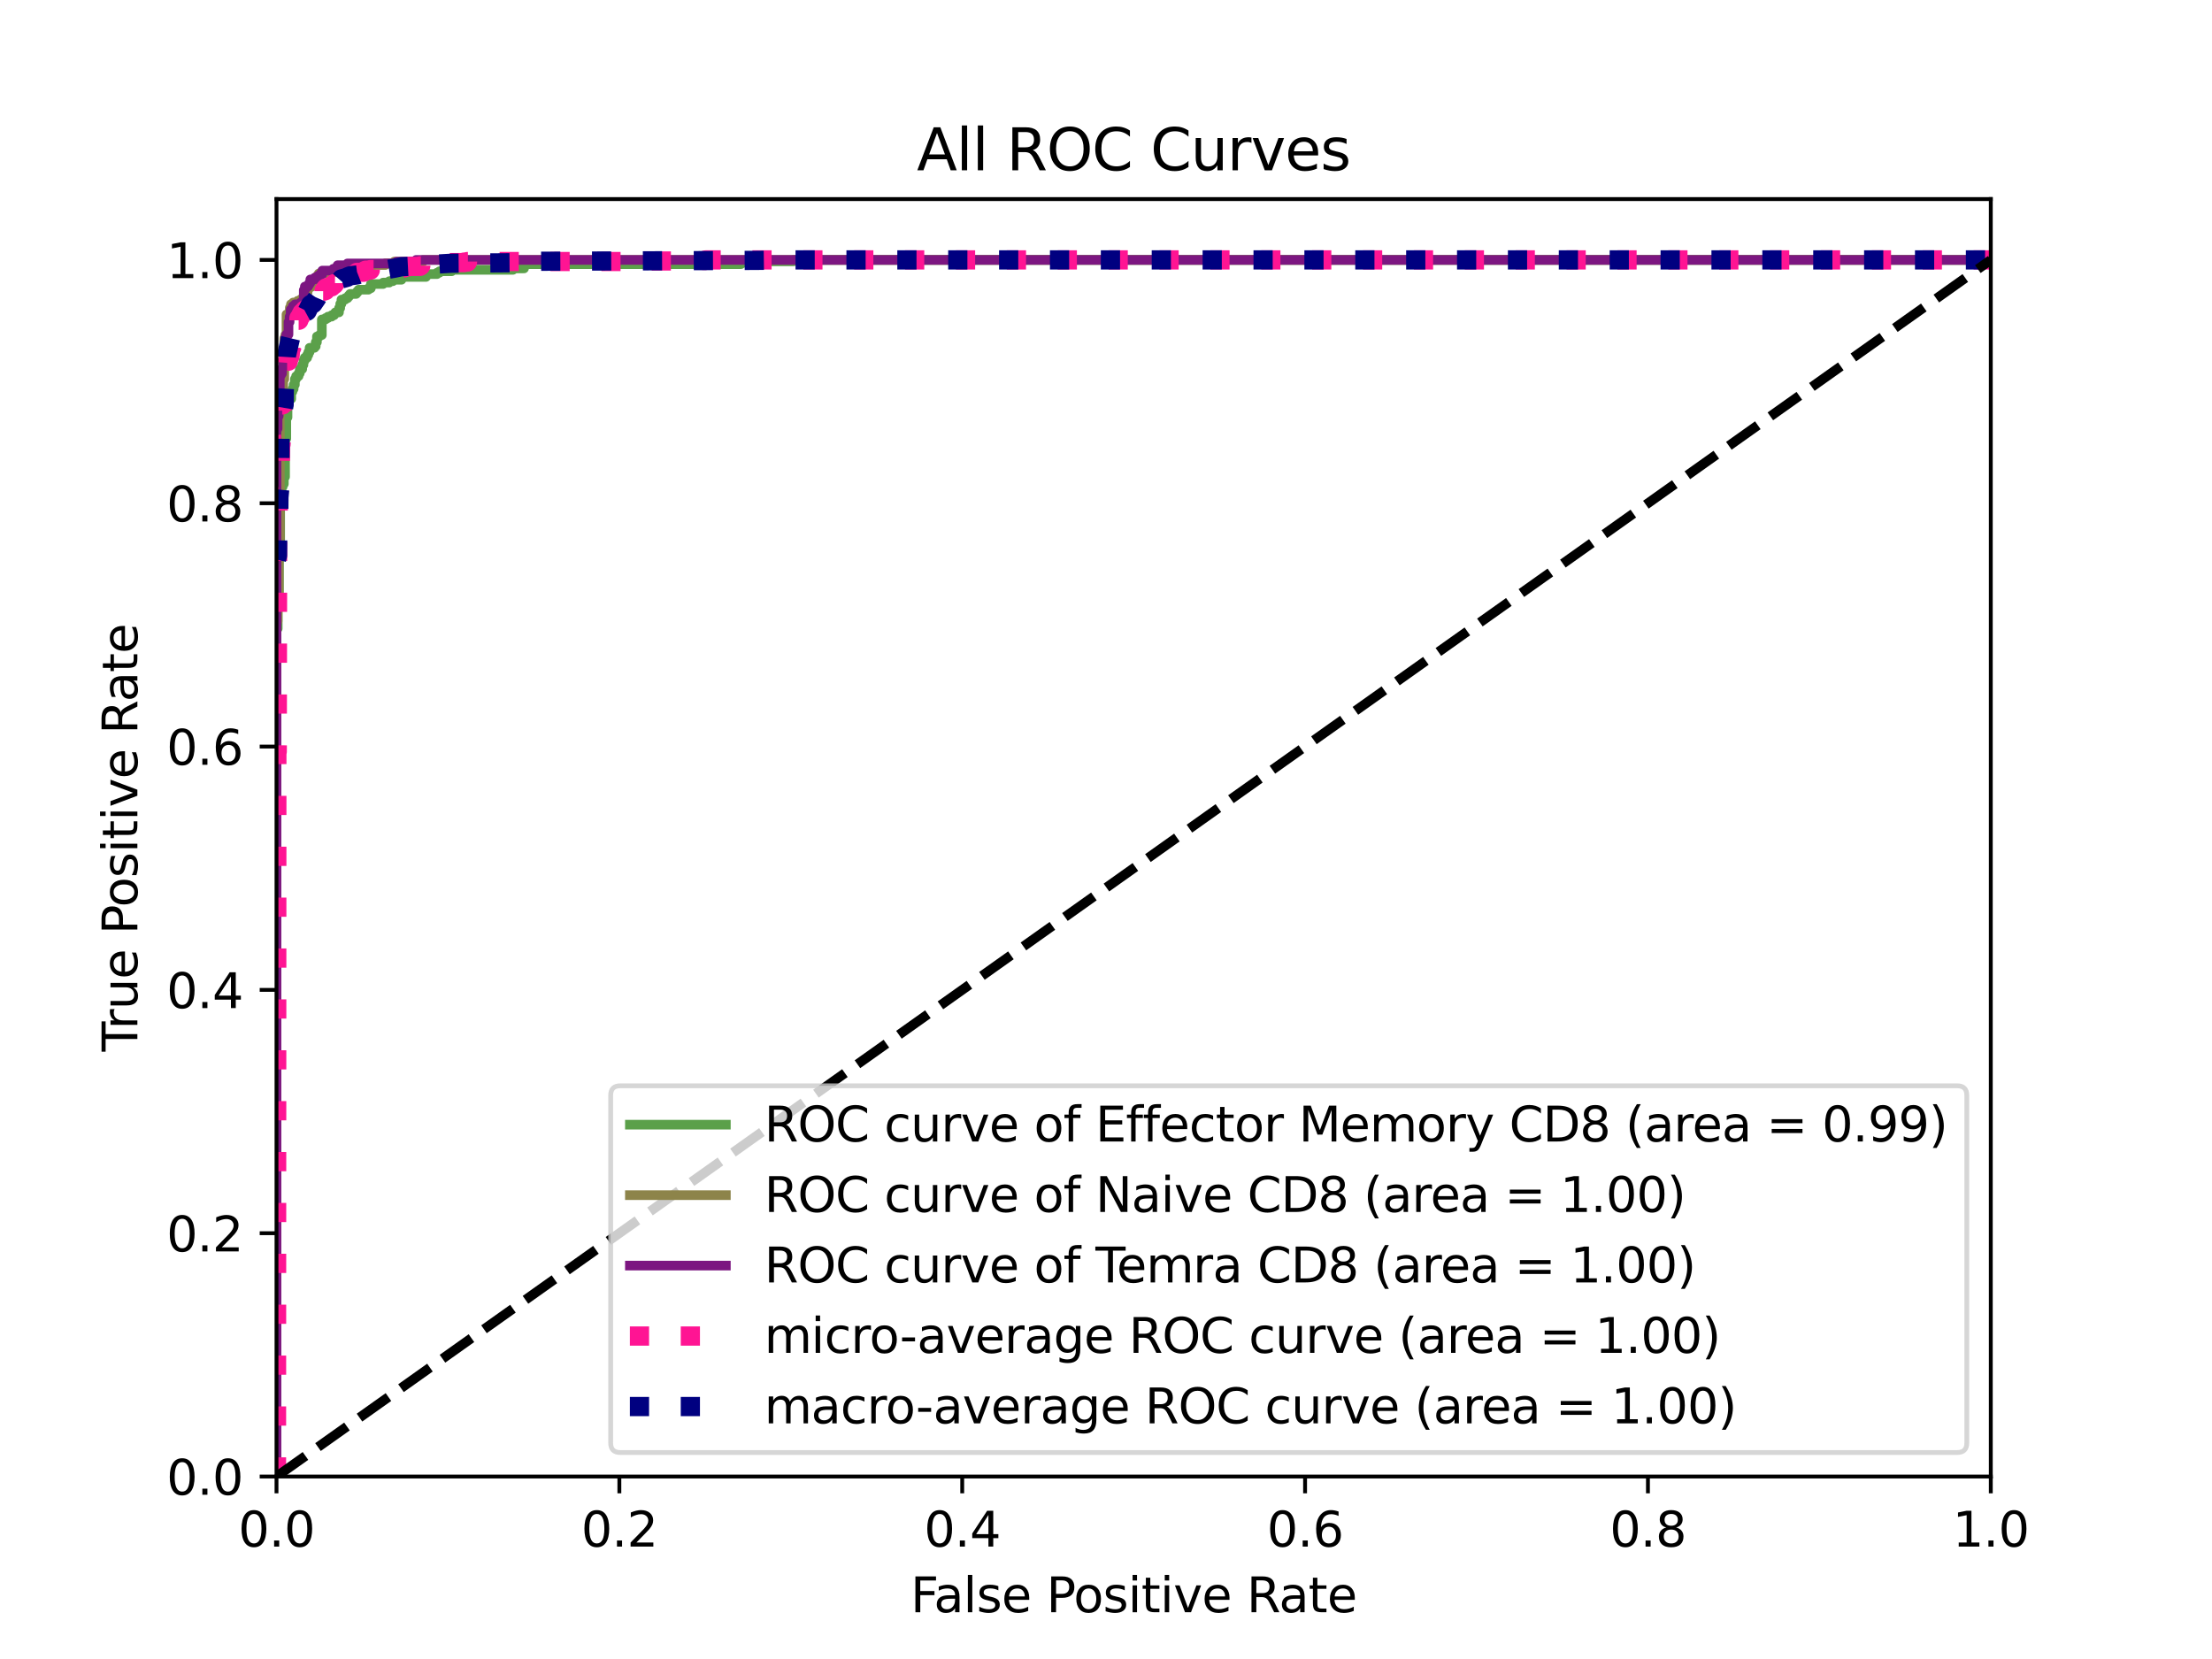 <?xml version="1.0" encoding="utf-8" standalone="no"?>
<!DOCTYPE svg PUBLIC "-//W3C//DTD SVG 1.1//EN"
  "http://www.w3.org/Graphics/SVG/1.1/DTD/svg11.dtd">
<svg height="345.6pt" version="1.1" viewBox="0 0 460.8 345.6" width="460.8pt" xmlns="http://www.w3.org/2000/svg" xmlns:xlink="http://www.w3.org/1999/xlink">
 <defs>
  <style type="text/css">*{stroke-linecap:butt;stroke-linejoin:round;}</style>
 </defs>
 <g id="figure_1">
  <g id="patch_1">
   <path d="M 0 345.6 
L 460.8 345.6 
L 460.8 0 
L 0 0 
z
" style="fill:#ffffff;"/>
  </g>
  <g id="axes_1">
   <g id="patch_2">
    <path d="M 57.6 307.584 
L 414.72 307.584 
L 414.72 41.472 
L 57.6 41.472 
z
" style="fill:#ffffff;"/>
   </g>
   <g id="matplotlib.axis_1">
    <g id="xtick_1">
     <g id="line2d_1">
      <defs>
       <path d="M 0 0 
L 0 3.5 
" id="ma67e5b4978" style="stroke:#000000;stroke-width:0.8;"/>
      </defs>
      <g>
       <use style="stroke:#000000;stroke-width:0.8;" x="57.6" xlink:href="#ma67e5b4978" y="307.584"/>
      </g>
     </g>
     <g id="text_1">
      <!-- 0.0 -->
      <g transform="translate(49.648 322.182)scale(0.1 -0.1)">
       <defs>
        <path d="M 2034 4250 
Q 1547 4250 1301 3770 
Q 1056 3291 1056 2328 
Q 1056 1369 1301 889 
Q 1547 409 2034 409 
Q 2525 409 2770 889 
Q 3016 1369 3016 2328 
Q 3016 3291 2770 3770 
Q 2525 4250 2034 4250 
z
M 2034 4750 
Q 2819 4750 3233 4129 
Q 3647 3509 3647 2328 
Q 3647 1150 3233 529 
Q 2819 -91 2034 -91 
Q 1250 -91 836 529 
Q 422 1150 422 2328 
Q 422 3509 836 4129 
Q 1250 4750 2034 4750 
z
" id="DejaVuSans-30" transform="scale(0.016)"/>
        <path d="M 684 794 
L 1344 794 
L 1344 0 
L 684 0 
L 684 794 
z
" id="DejaVuSans-2e" transform="scale(0.016)"/>
       </defs>
       <use xlink:href="#DejaVuSans-30"/>
       <use x="63.623" xlink:href="#DejaVuSans-2e"/>
       <use x="95.41" xlink:href="#DejaVuSans-30"/>
      </g>
     </g>
    </g>
    <g id="xtick_2">
     <g id="line2d_2">
      <g>
       <use style="stroke:#000000;stroke-width:0.8;" x="129.024" xlink:href="#ma67e5b4978" y="307.584"/>
      </g>
     </g>
     <g id="text_2">
      <!-- 0.2 -->
      <g transform="translate(121.072 322.182)scale(0.1 -0.1)">
       <defs>
        <path d="M 1228 531 
L 3431 531 
L 3431 0 
L 469 0 
L 469 531 
Q 828 903 1448 1529 
Q 2069 2156 2228 2338 
Q 2531 2678 2651 2914 
Q 2772 3150 2772 3378 
Q 2772 3750 2511 3984 
Q 2250 4219 1831 4219 
Q 1534 4219 1204 4116 
Q 875 4013 500 3803 
L 500 4441 
Q 881 4594 1212 4672 
Q 1544 4750 1819 4750 
Q 2544 4750 2975 4387 
Q 3406 4025 3406 3419 
Q 3406 3131 3298 2873 
Q 3191 2616 2906 2266 
Q 2828 2175 2409 1742 
Q 1991 1309 1228 531 
z
" id="DejaVuSans-32" transform="scale(0.016)"/>
       </defs>
       <use xlink:href="#DejaVuSans-30"/>
       <use x="63.623" xlink:href="#DejaVuSans-2e"/>
       <use x="95.41" xlink:href="#DejaVuSans-32"/>
      </g>
     </g>
    </g>
    <g id="xtick_3">
     <g id="line2d_3">
      <g>
       <use style="stroke:#000000;stroke-width:0.8;" x="200.448" xlink:href="#ma67e5b4978" y="307.584"/>
      </g>
     </g>
     <g id="text_3">
      <!-- 0.4 -->
      <g transform="translate(192.496 322.182)scale(0.1 -0.1)">
       <defs>
        <path d="M 2419 4116 
L 825 1625 
L 2419 1625 
L 2419 4116 
z
M 2253 4666 
L 3047 4666 
L 3047 1625 
L 3713 1625 
L 3713 1100 
L 3047 1100 
L 3047 0 
L 2419 0 
L 2419 1100 
L 313 1100 
L 313 1709 
L 2253 4666 
z
" id="DejaVuSans-34" transform="scale(0.016)"/>
       </defs>
       <use xlink:href="#DejaVuSans-30"/>
       <use x="63.623" xlink:href="#DejaVuSans-2e"/>
       <use x="95.41" xlink:href="#DejaVuSans-34"/>
      </g>
     </g>
    </g>
    <g id="xtick_4">
     <g id="line2d_4">
      <g>
       <use style="stroke:#000000;stroke-width:0.8;" x="271.872" xlink:href="#ma67e5b4978" y="307.584"/>
      </g>
     </g>
     <g id="text_4">
      <!-- 0.6 -->
      <g transform="translate(263.92 322.182)scale(0.1 -0.1)">
       <defs>
        <path d="M 2113 2584 
Q 1688 2584 1439 2293 
Q 1191 2003 1191 1497 
Q 1191 994 1439 701 
Q 1688 409 2113 409 
Q 2538 409 2786 701 
Q 3034 994 3034 1497 
Q 3034 2003 2786 2293 
Q 2538 2584 2113 2584 
z
M 3366 4563 
L 3366 3988 
Q 3128 4100 2886 4159 
Q 2644 4219 2406 4219 
Q 1781 4219 1451 3797 
Q 1122 3375 1075 2522 
Q 1259 2794 1537 2939 
Q 1816 3084 2150 3084 
Q 2853 3084 3261 2657 
Q 3669 2231 3669 1497 
Q 3669 778 3244 343 
Q 2819 -91 2113 -91 
Q 1303 -91 875 529 
Q 447 1150 447 2328 
Q 447 3434 972 4092 
Q 1497 4750 2381 4750 
Q 2619 4750 2861 4703 
Q 3103 4656 3366 4563 
z
" id="DejaVuSans-36" transform="scale(0.016)"/>
       </defs>
       <use xlink:href="#DejaVuSans-30"/>
       <use x="63.623" xlink:href="#DejaVuSans-2e"/>
       <use x="95.41" xlink:href="#DejaVuSans-36"/>
      </g>
     </g>
    </g>
    <g id="xtick_5">
     <g id="line2d_5">
      <g>
       <use style="stroke:#000000;stroke-width:0.8;" x="343.296" xlink:href="#ma67e5b4978" y="307.584"/>
      </g>
     </g>
     <g id="text_5">
      <!-- 0.8 -->
      <g transform="translate(335.344 322.182)scale(0.1 -0.1)">
       <defs>
        <path d="M 2034 2216 
Q 1584 2216 1326 1975 
Q 1069 1734 1069 1313 
Q 1069 891 1326 650 
Q 1584 409 2034 409 
Q 2484 409 2743 651 
Q 3003 894 3003 1313 
Q 3003 1734 2745 1975 
Q 2488 2216 2034 2216 
z
M 1403 2484 
Q 997 2584 770 2862 
Q 544 3141 544 3541 
Q 544 4100 942 4425 
Q 1341 4750 2034 4750 
Q 2731 4750 3128 4425 
Q 3525 4100 3525 3541 
Q 3525 3141 3298 2862 
Q 3072 2584 2669 2484 
Q 3125 2378 3379 2068 
Q 3634 1759 3634 1313 
Q 3634 634 3220 271 
Q 2806 -91 2034 -91 
Q 1263 -91 848 271 
Q 434 634 434 1313 
Q 434 1759 690 2068 
Q 947 2378 1403 2484 
z
M 1172 3481 
Q 1172 3119 1398 2916 
Q 1625 2713 2034 2713 
Q 2441 2713 2670 2916 
Q 2900 3119 2900 3481 
Q 2900 3844 2670 4047 
Q 2441 4250 2034 4250 
Q 1625 4250 1398 4047 
Q 1172 3844 1172 3481 
z
" id="DejaVuSans-38" transform="scale(0.016)"/>
       </defs>
       <use xlink:href="#DejaVuSans-30"/>
       <use x="63.623" xlink:href="#DejaVuSans-2e"/>
       <use x="95.41" xlink:href="#DejaVuSans-38"/>
      </g>
     </g>
    </g>
    <g id="xtick_6">
     <g id="line2d_6">
      <g>
       <use style="stroke:#000000;stroke-width:0.8;" x="414.72" xlink:href="#ma67e5b4978" y="307.584"/>
      </g>
     </g>
     <g id="text_6">
      <!-- 1.0 -->
      <g transform="translate(406.768 322.182)scale(0.1 -0.1)">
       <defs>
        <path d="M 794 531 
L 1825 531 
L 1825 4091 
L 703 3866 
L 703 4441 
L 1819 4666 
L 2450 4666 
L 2450 531 
L 3481 531 
L 3481 0 
L 794 0 
L 794 531 
z
" id="DejaVuSans-31" transform="scale(0.016)"/>
       </defs>
       <use xlink:href="#DejaVuSans-31"/>
       <use x="63.623" xlink:href="#DejaVuSans-2e"/>
       <use x="95.41" xlink:href="#DejaVuSans-30"/>
      </g>
     </g>
    </g>
    <g id="text_7">
     <!-- False Positive Rate -->
     <g transform="translate(189.694 335.861)scale(0.1 -0.1)">
      <defs>
       <path d="M 628 4666 
L 3309 4666 
L 3309 4134 
L 1259 4134 
L 1259 2759 
L 3109 2759 
L 3109 2228 
L 1259 2228 
L 1259 0 
L 628 0 
L 628 4666 
z
" id="DejaVuSans-46" transform="scale(0.016)"/>
       <path d="M 2194 1759 
Q 1497 1759 1228 1600 
Q 959 1441 959 1056 
Q 959 750 1161 570 
Q 1363 391 1709 391 
Q 2188 391 2477 730 
Q 2766 1069 2766 1631 
L 2766 1759 
L 2194 1759 
z
M 3341 1997 
L 3341 0 
L 2766 0 
L 2766 531 
Q 2569 213 2275 61 
Q 1981 -91 1556 -91 
Q 1019 -91 701 211 
Q 384 513 384 1019 
Q 384 1609 779 1909 
Q 1175 2209 1959 2209 
L 2766 2209 
L 2766 2266 
Q 2766 2663 2505 2880 
Q 2244 3097 1772 3097 
Q 1472 3097 1187 3025 
Q 903 2953 641 2809 
L 641 3341 
Q 956 3463 1253 3523 
Q 1550 3584 1831 3584 
Q 2591 3584 2966 3190 
Q 3341 2797 3341 1997 
z
" id="DejaVuSans-61" transform="scale(0.016)"/>
       <path d="M 603 4863 
L 1178 4863 
L 1178 0 
L 603 0 
L 603 4863 
z
" id="DejaVuSans-6c" transform="scale(0.016)"/>
       <path d="M 2834 3397 
L 2834 2853 
Q 2591 2978 2328 3040 
Q 2066 3103 1784 3103 
Q 1356 3103 1142 2972 
Q 928 2841 928 2578 
Q 928 2378 1081 2264 
Q 1234 2150 1697 2047 
L 1894 2003 
Q 2506 1872 2764 1633 
Q 3022 1394 3022 966 
Q 3022 478 2636 193 
Q 2250 -91 1575 -91 
Q 1294 -91 989 -36 
Q 684 19 347 128 
L 347 722 
Q 666 556 975 473 
Q 1284 391 1588 391 
Q 1994 391 2212 530 
Q 2431 669 2431 922 
Q 2431 1156 2273 1281 
Q 2116 1406 1581 1522 
L 1381 1569 
Q 847 1681 609 1914 
Q 372 2147 372 2553 
Q 372 3047 722 3315 
Q 1072 3584 1716 3584 
Q 2034 3584 2315 3537 
Q 2597 3491 2834 3397 
z
" id="DejaVuSans-73" transform="scale(0.016)"/>
       <path d="M 3597 1894 
L 3597 1613 
L 953 1613 
Q 991 1019 1311 708 
Q 1631 397 2203 397 
Q 2534 397 2845 478 
Q 3156 559 3463 722 
L 3463 178 
Q 3153 47 2828 -22 
Q 2503 -91 2169 -91 
Q 1331 -91 842 396 
Q 353 884 353 1716 
Q 353 2575 817 3079 
Q 1281 3584 2069 3584 
Q 2775 3584 3186 3129 
Q 3597 2675 3597 1894 
z
M 3022 2063 
Q 3016 2534 2758 2815 
Q 2500 3097 2075 3097 
Q 1594 3097 1305 2825 
Q 1016 2553 972 2059 
L 3022 2063 
z
" id="DejaVuSans-65" transform="scale(0.016)"/>
       <path id="DejaVuSans-20" transform="scale(0.016)"/>
       <path d="M 1259 4147 
L 1259 2394 
L 2053 2394 
Q 2494 2394 2734 2622 
Q 2975 2850 2975 3272 
Q 2975 3691 2734 3919 
Q 2494 4147 2053 4147 
L 1259 4147 
z
M 628 4666 
L 2053 4666 
Q 2838 4666 3239 4311 
Q 3641 3956 3641 3272 
Q 3641 2581 3239 2228 
Q 2838 1875 2053 1875 
L 1259 1875 
L 1259 0 
L 628 0 
L 628 4666 
z
" id="DejaVuSans-50" transform="scale(0.016)"/>
       <path d="M 1959 3097 
Q 1497 3097 1228 2736 
Q 959 2375 959 1747 
Q 959 1119 1226 758 
Q 1494 397 1959 397 
Q 2419 397 2687 759 
Q 2956 1122 2956 1747 
Q 2956 2369 2687 2733 
Q 2419 3097 1959 3097 
z
M 1959 3584 
Q 2709 3584 3137 3096 
Q 3566 2609 3566 1747 
Q 3566 888 3137 398 
Q 2709 -91 1959 -91 
Q 1206 -91 779 398 
Q 353 888 353 1747 
Q 353 2609 779 3096 
Q 1206 3584 1959 3584 
z
" id="DejaVuSans-6f" transform="scale(0.016)"/>
       <path d="M 603 3500 
L 1178 3500 
L 1178 0 
L 603 0 
L 603 3500 
z
M 603 4863 
L 1178 4863 
L 1178 4134 
L 603 4134 
L 603 4863 
z
" id="DejaVuSans-69" transform="scale(0.016)"/>
       <path d="M 1172 4494 
L 1172 3500 
L 2356 3500 
L 2356 3053 
L 1172 3053 
L 1172 1153 
Q 1172 725 1289 603 
Q 1406 481 1766 481 
L 2356 481 
L 2356 0 
L 1766 0 
Q 1100 0 847 248 
Q 594 497 594 1153 
L 594 3053 
L 172 3053 
L 172 3500 
L 594 3500 
L 594 4494 
L 1172 4494 
z
" id="DejaVuSans-74" transform="scale(0.016)"/>
       <path d="M 191 3500 
L 800 3500 
L 1894 563 
L 2988 3500 
L 3597 3500 
L 2284 0 
L 1503 0 
L 191 3500 
z
" id="DejaVuSans-76" transform="scale(0.016)"/>
       <path d="M 2841 2188 
Q 3044 2119 3236 1894 
Q 3428 1669 3622 1275 
L 4263 0 
L 3584 0 
L 2988 1197 
Q 2756 1666 2539 1819 
Q 2322 1972 1947 1972 
L 1259 1972 
L 1259 0 
L 628 0 
L 628 4666 
L 2053 4666 
Q 2853 4666 3247 4331 
Q 3641 3997 3641 3322 
Q 3641 2881 3436 2590 
Q 3231 2300 2841 2188 
z
M 1259 4147 
L 1259 2491 
L 2053 2491 
Q 2509 2491 2742 2702 
Q 2975 2913 2975 3322 
Q 2975 3731 2742 3939 
Q 2509 4147 2053 4147 
L 1259 4147 
z
" id="DejaVuSans-52" transform="scale(0.016)"/>
      </defs>
      <use xlink:href="#DejaVuSans-46"/>
      <use x="48.395" xlink:href="#DejaVuSans-61"/>
      <use x="109.674" xlink:href="#DejaVuSans-6c"/>
      <use x="137.457" xlink:href="#DejaVuSans-73"/>
      <use x="189.557" xlink:href="#DejaVuSans-65"/>
      <use x="251.08" xlink:href="#DejaVuSans-20"/>
      <use x="282.867" xlink:href="#DejaVuSans-50"/>
      <use x="339.545" xlink:href="#DejaVuSans-6f"/>
      <use x="400.727" xlink:href="#DejaVuSans-73"/>
      <use x="452.826" xlink:href="#DejaVuSans-69"/>
      <use x="480.609" xlink:href="#DejaVuSans-74"/>
      <use x="519.818" xlink:href="#DejaVuSans-69"/>
      <use x="547.602" xlink:href="#DejaVuSans-76"/>
      <use x="606.781" xlink:href="#DejaVuSans-65"/>
      <use x="668.305" xlink:href="#DejaVuSans-20"/>
      <use x="700.092" xlink:href="#DejaVuSans-52"/>
      <use x="767.324" xlink:href="#DejaVuSans-61"/>
      <use x="828.604" xlink:href="#DejaVuSans-74"/>
      <use x="867.812" xlink:href="#DejaVuSans-65"/>
     </g>
    </g>
   </g>
   <g id="matplotlib.axis_2">
    <g id="ytick_1">
     <g id="line2d_7">
      <defs>
       <path d="M 0 0 
L -3.5 0 
" id="ma2c191e0ab" style="stroke:#000000;stroke-width:0.8;"/>
      </defs>
      <g>
       <use style="stroke:#000000;stroke-width:0.8;" x="57.6" xlink:href="#ma2c191e0ab" y="307.584"/>
      </g>
     </g>
     <g id="text_8">
      <!-- 0.0 -->
      <g transform="translate(34.697 311.383)scale(0.1 -0.1)">
       <use xlink:href="#DejaVuSans-30"/>
       <use x="63.623" xlink:href="#DejaVuSans-2e"/>
       <use x="95.41" xlink:href="#DejaVuSans-30"/>
      </g>
     </g>
    </g>
    <g id="ytick_2">
     <g id="line2d_8">
      <g>
       <use style="stroke:#000000;stroke-width:0.8;" x="57.6" xlink:href="#ma2c191e0ab" y="256.896"/>
      </g>
     </g>
     <g id="text_9">
      <!-- 0.2 -->
      <g transform="translate(34.697 260.695)scale(0.1 -0.1)">
       <use xlink:href="#DejaVuSans-30"/>
       <use x="63.623" xlink:href="#DejaVuSans-2e"/>
       <use x="95.41" xlink:href="#DejaVuSans-32"/>
      </g>
     </g>
    </g>
    <g id="ytick_3">
     <g id="line2d_9">
      <g>
       <use style="stroke:#000000;stroke-width:0.8;" x="57.6" xlink:href="#ma2c191e0ab" y="206.208"/>
      </g>
     </g>
     <g id="text_10">
      <!-- 0.4 -->
      <g transform="translate(34.697 210.007)scale(0.1 -0.1)">
       <use xlink:href="#DejaVuSans-30"/>
       <use x="63.623" xlink:href="#DejaVuSans-2e"/>
       <use x="95.41" xlink:href="#DejaVuSans-34"/>
      </g>
     </g>
    </g>
    <g id="ytick_4">
     <g id="line2d_10">
      <g>
       <use style="stroke:#000000;stroke-width:0.8;" x="57.6" xlink:href="#ma2c191e0ab" y="155.52"/>
      </g>
     </g>
     <g id="text_11">
      <!-- 0.6 -->
      <g transform="translate(34.697 159.319)scale(0.1 -0.1)">
       <use xlink:href="#DejaVuSans-30"/>
       <use x="63.623" xlink:href="#DejaVuSans-2e"/>
       <use x="95.41" xlink:href="#DejaVuSans-36"/>
      </g>
     </g>
    </g>
    <g id="ytick_5">
     <g id="line2d_11">
      <g>
       <use style="stroke:#000000;stroke-width:0.8;" x="57.6" xlink:href="#ma2c191e0ab" y="104.832"/>
      </g>
     </g>
     <g id="text_12">
      <!-- 0.8 -->
      <g transform="translate(34.697 108.631)scale(0.1 -0.1)">
       <use xlink:href="#DejaVuSans-30"/>
       <use x="63.623" xlink:href="#DejaVuSans-2e"/>
       <use x="95.41" xlink:href="#DejaVuSans-38"/>
      </g>
     </g>
    </g>
    <g id="ytick_6">
     <g id="line2d_12">
      <g>
       <use style="stroke:#000000;stroke-width:0.8;" x="57.6" xlink:href="#ma2c191e0ab" y="54.144"/>
      </g>
     </g>
     <g id="text_13">
      <!-- 1.0 -->
      <g transform="translate(34.697 57.943)scale(0.1 -0.1)">
       <use xlink:href="#DejaVuSans-31"/>
       <use x="63.623" xlink:href="#DejaVuSans-2e"/>
       <use x="95.41" xlink:href="#DejaVuSans-30"/>
      </g>
     </g>
    </g>
    <g id="text_14">
     <!-- True Positive Rate -->
     <g transform="translate(28.617 219.058)rotate(-90)scale(0.1 -0.1)">
      <defs>
       <path d="M -19 4666 
L 3928 4666 
L 3928 4134 
L 2272 4134 
L 2272 0 
L 1638 0 
L 1638 4134 
L -19 4134 
L -19 4666 
z
" id="DejaVuSans-54" transform="scale(0.016)"/>
       <path d="M 2631 2963 
Q 2534 3019 2420 3045 
Q 2306 3072 2169 3072 
Q 1681 3072 1420 2755 
Q 1159 2438 1159 1844 
L 1159 0 
L 581 0 
L 581 3500 
L 1159 3500 
L 1159 2956 
Q 1341 3275 1631 3429 
Q 1922 3584 2338 3584 
Q 2397 3584 2469 3576 
Q 2541 3569 2628 3553 
L 2631 2963 
z
" id="DejaVuSans-72" transform="scale(0.016)"/>
       <path d="M 544 1381 
L 544 3500 
L 1119 3500 
L 1119 1403 
Q 1119 906 1312 657 
Q 1506 409 1894 409 
Q 2359 409 2629 706 
Q 2900 1003 2900 1516 
L 2900 3500 
L 3475 3500 
L 3475 0 
L 2900 0 
L 2900 538 
Q 2691 219 2414 64 
Q 2138 -91 1772 -91 
Q 1169 -91 856 284 
Q 544 659 544 1381 
z
M 1991 3584 
L 1991 3584 
z
" id="DejaVuSans-75" transform="scale(0.016)"/>
      </defs>
      <use xlink:href="#DejaVuSans-54"/>
      <use x="46.334" xlink:href="#DejaVuSans-72"/>
      <use x="87.447" xlink:href="#DejaVuSans-75"/>
      <use x="150.826" xlink:href="#DejaVuSans-65"/>
      <use x="212.35" xlink:href="#DejaVuSans-20"/>
      <use x="244.137" xlink:href="#DejaVuSans-50"/>
      <use x="300.814" xlink:href="#DejaVuSans-6f"/>
      <use x="361.996" xlink:href="#DejaVuSans-73"/>
      <use x="414.096" xlink:href="#DejaVuSans-69"/>
      <use x="441.879" xlink:href="#DejaVuSans-74"/>
      <use x="481.088" xlink:href="#DejaVuSans-69"/>
      <use x="508.871" xlink:href="#DejaVuSans-76"/>
      <use x="568.051" xlink:href="#DejaVuSans-65"/>
      <use x="629.574" xlink:href="#DejaVuSans-20"/>
      <use x="661.361" xlink:href="#DejaVuSans-52"/>
      <use x="728.594" xlink:href="#DejaVuSans-61"/>
      <use x="789.873" xlink:href="#DejaVuSans-74"/>
      <use x="829.082" xlink:href="#DejaVuSans-65"/>
     </g>
    </g>
   </g>
   <g id="line2d_13">
    <path clip-path="url(#p02608eb29c)" d="M 57.6 307.584 
L 57.6 130.944 
L 57.855 130.944 
L 57.855 124.741 
L 58.111 124.741 
L 58.111 114.698 
L 58.366 114.698 
L 58.366 104.655 
L 58.621 104.655 
L 58.621 101.406 
L 58.876 101.406 
L 58.876 100.815 
L 59.132 100.815 
L 59.132 99.338 
L 59.387 99.338 
L 59.387 91.362 
L 59.642 91.362 
L 59.642 86.932 
L 59.897 86.932 
L 59.897 84.273 
L 60.153 84.273 
L 60.153 83.092 
L 60.663 83.092 
L 60.663 81.615 
L 60.918 81.615 
L 60.918 81.024 
L 61.174 81.024 
L 61.174 80.138 
L 61.429 80.138 
L 61.429 78.956 
L 61.684 78.956 
L 61.684 78.366 
L 62.195 78.366 
L 62.195 77.775 
L 62.45 77.775 
L 62.45 76.889 
L 62.961 76.889 
L 62.961 76.002 
L 63.216 76.002 
L 63.216 75.116 
L 63.471 75.116 
L 63.471 74.526 
L 63.982 74.526 
L 63.982 73.935 
L 64.237 73.935 
L 64.237 73.344 
L 64.492 73.344 
L 64.492 72.458 
L 65.513 72.458 
L 65.513 72.162 
L 65.769 72.162 
L 65.769 71.276 
L 66.024 71.276 
L 66.024 70.095 
L 66.534 70.095 
L 66.534 69.799 
L 67.045 69.799 
L 67.045 66.55 
L 67.811 66.55 
L 67.811 66.255 
L 68.321 66.255 
L 68.321 65.959 
L 69.087 65.959 
L 69.087 65.664 
L 69.598 65.664 
L 69.598 65.369 
L 69.853 65.369 
L 69.853 65.073 
L 70.619 65.073 
L 70.619 64.187 
L 70.874 64.187 
L 70.874 63.301 
L 71.129 63.301 
L 71.129 62.415 
L 71.895 62.415 
L 71.895 62.119 
L 72.406 62.119 
L 72.406 61.824 
L 72.661 61.824 
L 72.661 61.529 
L 72.916 61.529 
L 72.916 61.233 
L 74.192 61.233 
L 74.192 60.938 
L 74.448 60.938 
L 74.448 60.642 
L 74.703 60.642 
L 74.703 60.347 
L 76.745 60.347 
L 76.745 60.052 
L 77.256 60.052 
L 77.256 59.166 
L 79.808 59.166 
L 79.808 58.87 
L 81.085 58.87 
L 81.085 58.575 
L 81.85 58.575 
L 81.85 58.279 
L 83.637 58.279 
L 83.637 57.689 
L 88.743 57.689 
L 88.743 57.393 
L 88.998 57.393 
L 88.998 57.098 
L 91.04 57.098 
L 91.04 56.802 
L 91.551 56.802 
L 91.551 56.507 
L 94.103 56.507 
L 94.103 56.212 
L 106.867 56.212 
L 106.867 55.916 
L 109.164 55.916 
L 109.164 55.326 
L 109.419 55.326 
L 109.419 55.03 
L 154.347 55.03 
L 154.347 54.735 
L 157.665 54.735 
L 157.665 54.439 
L 165.323 54.439 
L 165.323 54.144 
L 414.72 54.144 
L 414.72 54.144 
" style="fill:none;stroke:#5ba04a;stroke-linecap:square;stroke-width:2;"/>
   </g>
   <g id="line2d_14">
    <path clip-path="url(#p02608eb29c)" d="M 57.6 307.584 
L 57.6 307.229 
L 57.6 305.809 
L 57.6 301.195 
L 57.6 300.84 
L 57.6 300.13 
L 57.6 299.42 
L 57.6 298.71 
L 57.6 294.451 
L 57.6 292.676 
L 57.6 285.932 
L 57.6 285.222 
L 57.6 276.703 
L 57.6 274.218 
L 57.6 268.184 
L 57.6 266.764 
L 57.6 266.409 
L 57.6 265.699 
L 57.6 253.985 
L 57.6 253.275 
L 57.6 251.856 
L 57.6 250.791 
L 57.6 250.436 
L 57.6 249.726 
L 57.6 236.237 
L 57.6 235.528 
L 57.6 190.093 
L 57.6 189.383 
L 57.6 129.395 
L 57.831 129.395 
L 57.831 123.361 
L 58.063 123.361 
L 58.063 112.357 
L 58.294 112.357 
L 58.294 81.476 
L 58.526 81.476 
L 58.526 80.766 
L 58.989 80.766 
L 58.989 78.991 
L 59.22 78.991 
L 59.22 70.472 
L 59.452 70.472 
L 59.452 69.762 
L 59.683 69.762 
L 59.683 65.503 
L 60.146 65.503 
L 60.146 65.148 
L 60.377 65.148 
L 60.377 64.083 
L 60.609 64.083 
L 60.609 63.373 
L 61.072 63.373 
L 61.072 63.018 
L 61.997 63.018 
L 61.997 62.663 
L 62.692 62.663 
L 62.692 62.308 
L 63.618 62.308 
L 63.618 60.888 
L 64.08 60.888 
L 64.08 60.178 
L 64.312 60.178 
L 64.312 59.823 
L 64.775 59.823 
L 64.775 59.468 
L 65.238 59.468 
L 65.238 59.113 
L 65.469 59.113 
L 65.469 58.403 
L 66.163 58.403 
L 66.163 57.339 
L 66.395 57.339 
L 66.395 56.984 
L 68.478 56.984 
L 68.478 56.629 
L 71.718 56.629 
L 71.718 56.274 
L 76.347 56.274 
L 76.347 55.564 
L 77.504 55.564 
L 77.504 55.209 
L 80.282 55.209 
L 80.282 54.854 
L 82.133 54.854 
L 82.133 54.499 
L 88.151 54.499 
L 88.151 54.144 
L 394.121 54.144 
L 394.584 54.144 
L 395.741 54.144 
L 396.204 54.144 
L 401.528 54.144 
L 401.991 54.144 
L 402.222 54.144 
L 402.685 54.144 
L 404.999 54.144 
L 406.157 54.144 
L 406.851 54.144 
L 408.24 54.144 
L 414.72 54.144 
" style="fill:none;stroke:#8d844a;stroke-linecap:square;stroke-width:2;"/>
   </g>
   <g id="line2d_15">
    <path clip-path="url(#p02608eb29c)" d="M 57.6 307.584 
L 57.6 307.214 
L 57.6 306.844 
L 57.6 304.994 
L 57.6 304.254 
L 57.6 303.514 
L 57.6 303.144 
L 57.6 302.034 
L 57.6 301.664 
L 57.6 300.924 
L 57.6 300.554 
L 57.6 299.814 
L 57.6 298.704 
L 57.6 297.964 
L 57.6 296.484 
L 57.6 295.744 
L 57.6 294.265 
L 57.6 293.525 
L 57.6 278.355 
L 57.6 277.615 
L 57.6 276.505 
L 57.6 275.765 
L 57.6 255.046 
L 57.6 254.306 
L 57.6 240.247 
L 57.6 239.507 
L 57.6 89.293 
L 57.827 89.293 
L 57.827 86.703 
L 58.054 86.703 
L 58.054 83.743 
L 58.282 83.743 
L 58.282 78.193 
L 58.509 78.193 
L 58.509 77.823 
L 58.736 77.823 
L 58.736 76.713 
L 58.963 76.713 
L 58.963 75.233 
L 59.19 75.233 
L 59.19 74.493 
L 59.417 74.493 
L 59.417 70.423 
L 59.645 70.423 
L 59.645 69.683 
L 60.099 69.683 
L 60.099 67.093 
L 60.326 67.093 
L 60.326 65.984 
L 60.553 65.984 
L 60.553 64.504 
L 61.008 64.504 
L 61.008 63.764 
L 61.462 63.764 
L 61.462 63.394 
L 62.598 63.394 
L 62.598 63.024 
L 63.279 63.024 
L 63.279 60.434 
L 63.507 60.434 
L 63.507 59.694 
L 64.188 59.694 
L 64.188 59.324 
L 64.415 59.324 
L 64.415 58.954 
L 64.642 58.954 
L 64.642 58.214 
L 65.551 58.214 
L 65.551 57.844 
L 66.233 57.844 
L 66.233 57.474 
L 66.687 57.474 
L 66.687 57.104 
L 67.141 57.104 
L 67.141 56.364 
L 69.413 56.364 
L 69.413 55.994 
L 70.095 55.994 
L 70.095 55.624 
L 70.322 55.624 
L 70.322 55.254 
L 72.366 55.254 
L 72.366 54.884 
L 82.589 54.884 
L 82.589 54.514 
L 86.678 54.514 
L 86.678 54.144 
L 380.416 54.144 
L 383.37 54.144 
L 383.597 54.144 
L 384.051 54.144 
L 384.506 54.144 
L 384.96 54.144 
L 385.642 54.144 
L 386.777 54.144 
L 389.049 54.144 
L 389.504 54.144 
L 392.911 54.144 
L 394.501 54.144 
L 394.729 54.144 
L 395.183 54.144 
L 397 54.144 
L 397.455 54.144 
L 397.682 54.144 
L 398.136 54.144 
L 399.954 54.144 
L 400.408 54.144 
L 400.635 54.144 
L 401.317 54.144 
L 401.771 54.144 
L 408.359 54.144 
L 408.813 54.144 
L 414.72 54.144 
" style="fill:none;stroke:#7c1681;stroke-linecap:square;stroke-width:2;"/>
   </g>
   <g id="line2d_16">
    <path clip-path="url(#p02608eb29c)" d="M 57.6 307.584 
L 57.679 156.553 
L 57.758 156.553 
L 57.837 111.075 
L 57.916 111.075 
L 57.996 103.44 
L 58.075 103.44 
L 58.154 100.071 
L 58.233 100.071 
L 58.312 96.702 
L 58.391 96.702 
L 58.47 92.547 
L 58.549 92.547 
L 58.628 90.975 
L 58.708 90.975 
L 58.787 84.35 
L 58.866 84.35 
L 58.945 80.757 
L 59.103 80.757 
L 59.182 78.736 
L 59.261 78.736 
L 59.261 78.174 
L 59.42 78.174 
L 59.499 77.164 
L 59.578 77.164 
L 59.657 76.265 
L 59.736 76.265 
L 59.815 75.255 
L 60.053 75.255 
L 60.132 74.693 
L 60.211 74.693 
L 60.29 74.132 
L 60.448 74.132 
L 60.527 72.784 
L 60.606 72.784 
L 60.606 72.447 
L 60.765 72.447 
L 60.844 71.886 
L 60.923 71.886 
L 61.002 71.661 
L 61.081 71.661 
L 61.16 70.988 
L 61.318 70.988 
L 61.397 70.426 
L 61.477 70.426 
L 61.556 69.191 
L 61.635 69.191 
L 61.635 68.854 
L 61.951 68.854 
L 61.951 68.629 
L 62.109 68.629 
L 62.189 66.721 
L 62.268 66.721 
L 62.268 66.271 
L 62.426 66.271 
L 62.505 65.935 
L 62.663 65.935 
L 62.663 65.598 
L 62.822 65.598 
L 62.901 65.148 
L 63.138 65.148 
L 63.138 64.924 
L 63.296 64.924 
L 63.375 64.699 
L 63.454 64.699 
L 63.454 64.587 
L 63.613 64.587 
L 63.613 64.475 
L 63.771 64.475 
L 63.771 64.362 
L 64.008 64.362 
L 64.008 64.138 
L 64.404 64.138 
L 64.483 63.576 
L 64.641 63.576 
L 64.72 63.127 
L 64.799 63.127 
L 64.878 62.454 
L 65.116 62.454 
L 65.116 62.004 
L 65.353 62.004 
L 65.432 61.667 
L 65.511 61.667 
L 65.591 61.331 
L 66.144 61.331 
L 66.144 61.218 
L 66.303 61.218 
L 66.303 61.106 
L 66.619 61.106 
L 66.619 60.881 
L 66.856 60.881 
L 66.856 60.769 
L 67.252 60.769 
L 67.252 60.657 
L 67.489 60.657 
L 67.489 60.545 
L 67.806 60.545 
L 67.885 59.983 
L 68.439 59.983 
L 68.518 59.759 
L 69.072 59.759 
L 69.072 59.534 
L 69.23 59.534 
L 69.23 59.422 
L 69.467 59.422 
L 69.467 59.309 
L 69.625 59.309 
L 69.625 59.085 
L 69.784 59.085 
L 69.784 58.972 
L 70.1 58.972 
L 70.179 58.748 
L 70.416 58.748 
L 70.416 58.636 
L 70.575 58.636 
L 70.575 58.411 
L 70.812 58.411 
L 70.812 58.186 
L 71.128 58.186 
L 71.128 58.074 
L 71.84 58.074 
L 71.84 57.962 
L 72.157 57.962 
L 72.236 57.625 
L 72.473 57.625 
L 72.473 57.513 
L 73.027 57.513 
L 73.027 57.288 
L 73.423 57.288 
L 73.502 57.064 
L 73.977 57.064 
L 73.977 56.951 
L 74.135 56.951 
L 74.135 56.839 
L 74.372 56.839 
L 74.372 56.727 
L 75.717 56.727 
L 75.717 56.614 
L 75.875 56.614 
L 75.954 56.39 
L 76.192 56.39 
L 76.192 56.278 
L 77.141 56.278 
L 77.141 56.165 
L 78.011 56.165 
L 78.011 56.053 
L 78.803 56.053 
L 78.803 55.941 
L 79.91 55.941 
L 79.91 55.828 
L 84.182 55.828 
L 84.261 55.604 
L 85.053 55.604 
L 85.053 55.491 
L 87.505 55.491 
L 87.505 55.379 
L 87.663 55.379 
L 87.663 55.267 
L 89.008 55.267 
L 89.087 55.042 
L 89.72 55.042 
L 89.72 54.93 
L 90.828 54.93 
L 90.828 54.818 
L 92.806 54.818 
L 92.806 54.705 
L 96.682 54.705 
L 96.682 54.593 
L 97.394 54.593 
L 97.394 54.481 
L 135.29 54.481 
L 135.29 54.369 
L 139.878 54.369 
L 139.878 54.256 
L 146.999 54.256 
L 146.999 54.144 
L 414.72 54.144 
L 414.72 54.144 
" style="fill:none;stroke:#ff1493;stroke-dasharray:4,6.6;stroke-dashoffset:0;stroke-width:4;"/>
   </g>
   <g id="line2d_17">
    <path clip-path="url(#p02608eb29c)" d="M 57.6 116.544 
L 57.827 115.681 
L 57.855 111.601 
L 58.054 110.615 
L 58.111 103.599 
L 58.282 101.749 
L 58.366 88.108 
L 58.509 87.985 
L 58.736 86.295 
L 58.876 86.098 
L 59.19 84.274 
L 59.22 81.434 
L 59.683 74.039 
L 60.663 69.83 
L 60.918 69.633 
L 61.174 68.973 
L 61.684 68.259 
L 61.997 68.141 
L 63.216 66.816 
L 63.279 65.953 
L 63.471 65.756 
L 63.618 65.036 
L 63.982 64.839 
L 64.642 63.498 
L 64.775 63.38 
L 65.238 63.262 
L 65.551 62.803 
L 66.024 62.114 
L 66.233 61.636 
L 66.687 61.296 
L 67.141 59.966 
L 68.321 59.769 
L 68.478 59.651 
L 69.413 59.429 
L 70.619 58.69 
L 71.129 58.099 
L 72.366 57.759 
L 72.406 57.661 
L 72.916 57.464 
L 74.448 57.267 
L 74.703 57.168 
L 76.745 56.833 
L 77.504 56.419 
L 80.282 56.203 
L 82.133 55.887 
L 83.637 55.567 
L 88.151 55.326 
L 88.998 55.129 
L 94.103 54.833 
L 106.867 54.735 
L 109.419 54.439 
L 157.665 54.242 
L 165.323 54.144 
L 414.72 54.144 
L 414.72 54.144 
" style="fill:none;stroke:#000080;stroke-dasharray:4,6.6;stroke-dashoffset:0;stroke-width:4;"/>
   </g>
   <g id="line2d_18">
    <path clip-path="url(#p02608eb29c)" d="M 57.6 307.584 
L 414.72 54.144 
" style="fill:none;stroke:#000000;stroke-dasharray:7.4,3.2;stroke-dashoffset:0;stroke-width:2;"/>
   </g>
   <g id="patch_3">
    <path d="M 57.6 307.584 
L 57.6 41.472 
" style="fill:none;stroke:#000000;stroke-linecap:square;stroke-linejoin:miter;stroke-width:0.8;"/>
   </g>
   <g id="patch_4">
    <path d="M 414.72 307.584 
L 414.72 41.472 
" style="fill:none;stroke:#000000;stroke-linecap:square;stroke-linejoin:miter;stroke-width:0.8;"/>
   </g>
   <g id="patch_5">
    <path d="M 57.6 307.584 
L 414.72 307.584 
" style="fill:none;stroke:#000000;stroke-linecap:square;stroke-linejoin:miter;stroke-width:0.8;"/>
   </g>
   <g id="patch_6">
    <path d="M 57.6 41.472 
L 414.72 41.472 
" style="fill:none;stroke:#000000;stroke-linecap:square;stroke-linejoin:miter;stroke-width:0.8;"/>
   </g>
   <g id="text_15">
    <!-- All ROC Curves -->
    <g transform="translate(190.999 35.472)scale(0.12 -0.12)">
     <defs>
      <path d="M 2188 4044 
L 1331 1722 
L 3047 1722 
L 2188 4044 
z
M 1831 4666 
L 2547 4666 
L 4325 0 
L 3669 0 
L 3244 1197 
L 1141 1197 
L 716 0 
L 50 0 
L 1831 4666 
z
" id="DejaVuSans-41" transform="scale(0.016)"/>
      <path d="M 2522 4238 
Q 1834 4238 1429 3725 
Q 1025 3213 1025 2328 
Q 1025 1447 1429 934 
Q 1834 422 2522 422 
Q 3209 422 3611 934 
Q 4013 1447 4013 2328 
Q 4013 3213 3611 3725 
Q 3209 4238 2522 4238 
z
M 2522 4750 
Q 3503 4750 4090 4092 
Q 4678 3434 4678 2328 
Q 4678 1225 4090 567 
Q 3503 -91 2522 -91 
Q 1538 -91 948 565 
Q 359 1222 359 2328 
Q 359 3434 948 4092 
Q 1538 4750 2522 4750 
z
" id="DejaVuSans-4f" transform="scale(0.016)"/>
      <path d="M 4122 4306 
L 4122 3641 
Q 3803 3938 3442 4084 
Q 3081 4231 2675 4231 
Q 1875 4231 1450 3742 
Q 1025 3253 1025 2328 
Q 1025 1406 1450 917 
Q 1875 428 2675 428 
Q 3081 428 3442 575 
Q 3803 722 4122 1019 
L 4122 359 
Q 3791 134 3420 21 
Q 3050 -91 2638 -91 
Q 1578 -91 968 557 
Q 359 1206 359 2328 
Q 359 3453 968 4101 
Q 1578 4750 2638 4750 
Q 3056 4750 3426 4639 
Q 3797 4528 4122 4306 
z
" id="DejaVuSans-43" transform="scale(0.016)"/>
     </defs>
     <use xlink:href="#DejaVuSans-41"/>
     <use x="68.408" xlink:href="#DejaVuSans-6c"/>
     <use x="96.191" xlink:href="#DejaVuSans-6c"/>
     <use x="123.975" xlink:href="#DejaVuSans-20"/>
     <use x="155.762" xlink:href="#DejaVuSans-52"/>
     <use x="225.244" xlink:href="#DejaVuSans-4f"/>
     <use x="303.955" xlink:href="#DejaVuSans-43"/>
     <use x="373.779" xlink:href="#DejaVuSans-20"/>
     <use x="405.566" xlink:href="#DejaVuSans-43"/>
     <use x="475.391" xlink:href="#DejaVuSans-75"/>
     <use x="538.77" xlink:href="#DejaVuSans-72"/>
     <use x="579.883" xlink:href="#DejaVuSans-76"/>
     <use x="639.062" xlink:href="#DejaVuSans-65"/>
     <use x="700.586" xlink:href="#DejaVuSans-73"/>
    </g>
   </g>
   <g id="legend_1">
    <g id="patch_7">
     <path d="M 129.214 302.584 
L 407.72 302.584 
Q 409.72 302.584 409.72 300.584 
L 409.72 228.193 
Q 409.72 226.193 407.72 226.193 
L 129.214 226.193 
Q 127.214 226.193 127.214 228.193 
L 127.214 300.584 
Q 127.214 302.584 129.214 302.584 
z
" style="fill:#ffffff;opacity:0.8;stroke:#cccccc;stroke-linejoin:miter;"/>
    </g>
    <g id="line2d_19">
     <path d="M 131.214 234.292 
L 151.214 234.292 
" style="fill:none;stroke:#5ba04a;stroke-linecap:square;stroke-width:2;"/>
    </g>
    <g id="line2d_20"/>
    <g id="text_16">
     <!-- ROC curve of Effector Memory CD8 (area = 0.99) -->
     <g transform="translate(159.214 237.792)scale(0.1 -0.1)">
      <defs>
       <path d="M 3122 3366 
L 3122 2828 
Q 2878 2963 2633 3030 
Q 2388 3097 2138 3097 
Q 1578 3097 1268 2742 
Q 959 2388 959 1747 
Q 959 1106 1268 751 
Q 1578 397 2138 397 
Q 2388 397 2633 464 
Q 2878 531 3122 666 
L 3122 134 
Q 2881 22 2623 -34 
Q 2366 -91 2075 -91 
Q 1284 -91 818 406 
Q 353 903 353 1747 
Q 353 2603 823 3093 
Q 1294 3584 2113 3584 
Q 2378 3584 2631 3529 
Q 2884 3475 3122 3366 
z
" id="DejaVuSans-63" transform="scale(0.016)"/>
       <path d="M 2375 4863 
L 2375 4384 
L 1825 4384 
Q 1516 4384 1395 4259 
Q 1275 4134 1275 3809 
L 1275 3500 
L 2222 3500 
L 2222 3053 
L 1275 3053 
L 1275 0 
L 697 0 
L 697 3053 
L 147 3053 
L 147 3500 
L 697 3500 
L 697 3744 
Q 697 4328 969 4595 
Q 1241 4863 1831 4863 
L 2375 4863 
z
" id="DejaVuSans-66" transform="scale(0.016)"/>
       <path d="M 628 4666 
L 3578 4666 
L 3578 4134 
L 1259 4134 
L 1259 2753 
L 3481 2753 
L 3481 2222 
L 1259 2222 
L 1259 531 
L 3634 531 
L 3634 0 
L 628 0 
L 628 4666 
z
" id="DejaVuSans-45" transform="scale(0.016)"/>
       <path d="M 628 4666 
L 1569 4666 
L 2759 1491 
L 3956 4666 
L 4897 4666 
L 4897 0 
L 4281 0 
L 4281 4097 
L 3078 897 
L 2444 897 
L 1241 4097 
L 1241 0 
L 628 0 
L 628 4666 
z
" id="DejaVuSans-4d" transform="scale(0.016)"/>
       <path d="M 3328 2828 
Q 3544 3216 3844 3400 
Q 4144 3584 4550 3584 
Q 5097 3584 5394 3201 
Q 5691 2819 5691 2113 
L 5691 0 
L 5113 0 
L 5113 2094 
Q 5113 2597 4934 2840 
Q 4756 3084 4391 3084 
Q 3944 3084 3684 2787 
Q 3425 2491 3425 1978 
L 3425 0 
L 2847 0 
L 2847 2094 
Q 2847 2600 2669 2842 
Q 2491 3084 2119 3084 
Q 1678 3084 1418 2786 
Q 1159 2488 1159 1978 
L 1159 0 
L 581 0 
L 581 3500 
L 1159 3500 
L 1159 2956 
Q 1356 3278 1631 3431 
Q 1906 3584 2284 3584 
Q 2666 3584 2933 3390 
Q 3200 3197 3328 2828 
z
" id="DejaVuSans-6d" transform="scale(0.016)"/>
       <path d="M 2059 -325 
Q 1816 -950 1584 -1140 
Q 1353 -1331 966 -1331 
L 506 -1331 
L 506 -850 
L 844 -850 
Q 1081 -850 1212 -737 
Q 1344 -625 1503 -206 
L 1606 56 
L 191 3500 
L 800 3500 
L 1894 763 
L 2988 3500 
L 3597 3500 
L 2059 -325 
z
" id="DejaVuSans-79" transform="scale(0.016)"/>
       <path d="M 1259 4147 
L 1259 519 
L 2022 519 
Q 2988 519 3436 956 
Q 3884 1394 3884 2338 
Q 3884 3275 3436 3711 
Q 2988 4147 2022 4147 
L 1259 4147 
z
M 628 4666 
L 1925 4666 
Q 3281 4666 3915 4102 
Q 4550 3538 4550 2338 
Q 4550 1131 3912 565 
Q 3275 0 1925 0 
L 628 0 
L 628 4666 
z
" id="DejaVuSans-44" transform="scale(0.016)"/>
       <path d="M 1984 4856 
Q 1566 4138 1362 3434 
Q 1159 2731 1159 2009 
Q 1159 1288 1364 580 
Q 1569 -128 1984 -844 
L 1484 -844 
Q 1016 -109 783 600 
Q 550 1309 550 2009 
Q 550 2706 781 3412 
Q 1013 4119 1484 4856 
L 1984 4856 
z
" id="DejaVuSans-28" transform="scale(0.016)"/>
       <path d="M 678 2906 
L 4684 2906 
L 4684 2381 
L 678 2381 
L 678 2906 
z
M 678 1631 
L 4684 1631 
L 4684 1100 
L 678 1100 
L 678 1631 
z
" id="DejaVuSans-3d" transform="scale(0.016)"/>
       <path d="M 703 97 
L 703 672 
Q 941 559 1184 500 
Q 1428 441 1663 441 
Q 2288 441 2617 861 
Q 2947 1281 2994 2138 
Q 2813 1869 2534 1725 
Q 2256 1581 1919 1581 
Q 1219 1581 811 2004 
Q 403 2428 403 3163 
Q 403 3881 828 4315 
Q 1253 4750 1959 4750 
Q 2769 4750 3195 4129 
Q 3622 3509 3622 2328 
Q 3622 1225 3098 567 
Q 2575 -91 1691 -91 
Q 1453 -91 1209 -44 
Q 966 3 703 97 
z
M 1959 2075 
Q 2384 2075 2632 2365 
Q 2881 2656 2881 3163 
Q 2881 3666 2632 3958 
Q 2384 4250 1959 4250 
Q 1534 4250 1286 3958 
Q 1038 3666 1038 3163 
Q 1038 2656 1286 2365 
Q 1534 2075 1959 2075 
z
" id="DejaVuSans-39" transform="scale(0.016)"/>
       <path d="M 513 4856 
L 1013 4856 
Q 1481 4119 1714 3412 
Q 1947 2706 1947 2009 
Q 1947 1309 1714 600 
Q 1481 -109 1013 -844 
L 513 -844 
Q 928 -128 1133 580 
Q 1338 1288 1338 2009 
Q 1338 2731 1133 3434 
Q 928 4138 513 4856 
z
" id="DejaVuSans-29" transform="scale(0.016)"/>
      </defs>
      <use xlink:href="#DejaVuSans-52"/>
      <use x="69.482" xlink:href="#DejaVuSans-4f"/>
      <use x="148.193" xlink:href="#DejaVuSans-43"/>
      <use x="218.018" xlink:href="#DejaVuSans-20"/>
      <use x="249.805" xlink:href="#DejaVuSans-63"/>
      <use x="304.785" xlink:href="#DejaVuSans-75"/>
      <use x="368.164" xlink:href="#DejaVuSans-72"/>
      <use x="409.277" xlink:href="#DejaVuSans-76"/>
      <use x="468.457" xlink:href="#DejaVuSans-65"/>
      <use x="529.98" xlink:href="#DejaVuSans-20"/>
      <use x="561.768" xlink:href="#DejaVuSans-6f"/>
      <use x="622.949" xlink:href="#DejaVuSans-66"/>
      <use x="658.154" xlink:href="#DejaVuSans-20"/>
      <use x="689.941" xlink:href="#DejaVuSans-45"/>
      <use x="753.125" xlink:href="#DejaVuSans-66"/>
      <use x="788.33" xlink:href="#DejaVuSans-66"/>
      <use x="823.535" xlink:href="#DejaVuSans-65"/>
      <use x="885.059" xlink:href="#DejaVuSans-63"/>
      <use x="940.039" xlink:href="#DejaVuSans-74"/>
      <use x="979.248" xlink:href="#DejaVuSans-6f"/>
      <use x="1040.43" xlink:href="#DejaVuSans-72"/>
      <use x="1081.543" xlink:href="#DejaVuSans-20"/>
      <use x="1113.33" xlink:href="#DejaVuSans-4d"/>
      <use x="1199.609" xlink:href="#DejaVuSans-65"/>
      <use x="1261.133" xlink:href="#DejaVuSans-6d"/>
      <use x="1358.545" xlink:href="#DejaVuSans-6f"/>
      <use x="1419.727" xlink:href="#DejaVuSans-72"/>
      <use x="1460.84" xlink:href="#DejaVuSans-79"/>
      <use x="1520.02" xlink:href="#DejaVuSans-20"/>
      <use x="1551.807" xlink:href="#DejaVuSans-43"/>
      <use x="1621.631" xlink:href="#DejaVuSans-44"/>
      <use x="1698.633" xlink:href="#DejaVuSans-38"/>
      <use x="1762.256" xlink:href="#DejaVuSans-20"/>
      <use x="1794.043" xlink:href="#DejaVuSans-28"/>
      <use x="1833.057" xlink:href="#DejaVuSans-61"/>
      <use x="1894.336" xlink:href="#DejaVuSans-72"/>
      <use x="1933.199" xlink:href="#DejaVuSans-65"/>
      <use x="1994.723" xlink:href="#DejaVuSans-61"/>
      <use x="2056.002" xlink:href="#DejaVuSans-20"/>
      <use x="2087.789" xlink:href="#DejaVuSans-3d"/>
      <use x="2171.578" xlink:href="#DejaVuSans-20"/>
      <use x="2203.365" xlink:href="#DejaVuSans-30"/>
      <use x="2266.988" xlink:href="#DejaVuSans-2e"/>
      <use x="2298.775" xlink:href="#DejaVuSans-39"/>
      <use x="2362.398" xlink:href="#DejaVuSans-39"/>
      <use x="2426.021" xlink:href="#DejaVuSans-29"/>
     </g>
    </g>
    <g id="line2d_21">
     <path d="M 131.214 248.97 
L 151.214 248.97 
" style="fill:none;stroke:#8d844a;stroke-linecap:square;stroke-width:2;"/>
    </g>
    <g id="line2d_22"/>
    <g id="text_17">
     <!-- ROC curve of Naive CD8 (area = 1.00) -->
     <g transform="translate(159.214 252.47)scale(0.1 -0.1)">
      <defs>
       <path d="M 628 4666 
L 1478 4666 
L 3547 763 
L 3547 4666 
L 4159 4666 
L 4159 0 
L 3309 0 
L 1241 3903 
L 1241 0 
L 628 0 
L 628 4666 
z
" id="DejaVuSans-4e" transform="scale(0.016)"/>
      </defs>
      <use xlink:href="#DejaVuSans-52"/>
      <use x="69.482" xlink:href="#DejaVuSans-4f"/>
      <use x="148.193" xlink:href="#DejaVuSans-43"/>
      <use x="218.018" xlink:href="#DejaVuSans-20"/>
      <use x="249.805" xlink:href="#DejaVuSans-63"/>
      <use x="304.785" xlink:href="#DejaVuSans-75"/>
      <use x="368.164" xlink:href="#DejaVuSans-72"/>
      <use x="409.277" xlink:href="#DejaVuSans-76"/>
      <use x="468.457" xlink:href="#DejaVuSans-65"/>
      <use x="529.98" xlink:href="#DejaVuSans-20"/>
      <use x="561.768" xlink:href="#DejaVuSans-6f"/>
      <use x="622.949" xlink:href="#DejaVuSans-66"/>
      <use x="658.154" xlink:href="#DejaVuSans-20"/>
      <use x="689.941" xlink:href="#DejaVuSans-4e"/>
      <use x="764.746" xlink:href="#DejaVuSans-61"/>
      <use x="826.025" xlink:href="#DejaVuSans-69"/>
      <use x="853.809" xlink:href="#DejaVuSans-76"/>
      <use x="912.988" xlink:href="#DejaVuSans-65"/>
      <use x="974.512" xlink:href="#DejaVuSans-20"/>
      <use x="1006.299" xlink:href="#DejaVuSans-43"/>
      <use x="1076.123" xlink:href="#DejaVuSans-44"/>
      <use x="1153.125" xlink:href="#DejaVuSans-38"/>
      <use x="1216.748" xlink:href="#DejaVuSans-20"/>
      <use x="1248.535" xlink:href="#DejaVuSans-28"/>
      <use x="1287.549" xlink:href="#DejaVuSans-61"/>
      <use x="1348.828" xlink:href="#DejaVuSans-72"/>
      <use x="1387.691" xlink:href="#DejaVuSans-65"/>
      <use x="1449.215" xlink:href="#DejaVuSans-61"/>
      <use x="1510.494" xlink:href="#DejaVuSans-20"/>
      <use x="1542.281" xlink:href="#DejaVuSans-3d"/>
      <use x="1626.07" xlink:href="#DejaVuSans-20"/>
      <use x="1657.857" xlink:href="#DejaVuSans-31"/>
      <use x="1721.48" xlink:href="#DejaVuSans-2e"/>
      <use x="1753.268" xlink:href="#DejaVuSans-30"/>
      <use x="1816.891" xlink:href="#DejaVuSans-30"/>
      <use x="1880.514" xlink:href="#DejaVuSans-29"/>
     </g>
    </g>
    <g id="line2d_23">
     <path d="M 131.214 263.648 
L 151.214 263.648 
" style="fill:none;stroke:#7c1681;stroke-linecap:square;stroke-width:2;"/>
    </g>
    <g id="line2d_24"/>
    <g id="text_18">
     <!-- ROC curve of Temra CD8 (area = 1.00) -->
     <g transform="translate(159.214 267.148)scale(0.1 -0.1)">
      <use xlink:href="#DejaVuSans-52"/>
      <use x="69.482" xlink:href="#DejaVuSans-4f"/>
      <use x="148.193" xlink:href="#DejaVuSans-43"/>
      <use x="218.018" xlink:href="#DejaVuSans-20"/>
      <use x="249.805" xlink:href="#DejaVuSans-63"/>
      <use x="304.785" xlink:href="#DejaVuSans-75"/>
      <use x="368.164" xlink:href="#DejaVuSans-72"/>
      <use x="409.277" xlink:href="#DejaVuSans-76"/>
      <use x="468.457" xlink:href="#DejaVuSans-65"/>
      <use x="529.98" xlink:href="#DejaVuSans-20"/>
      <use x="561.768" xlink:href="#DejaVuSans-6f"/>
      <use x="622.949" xlink:href="#DejaVuSans-66"/>
      <use x="658.154" xlink:href="#DejaVuSans-20"/>
      <use x="689.941" xlink:href="#DejaVuSans-54"/>
      <use x="734.025" xlink:href="#DejaVuSans-65"/>
      <use x="795.549" xlink:href="#DejaVuSans-6d"/>
      <use x="892.961" xlink:href="#DejaVuSans-72"/>
      <use x="934.074" xlink:href="#DejaVuSans-61"/>
      <use x="995.354" xlink:href="#DejaVuSans-20"/>
      <use x="1027.141" xlink:href="#DejaVuSans-43"/>
      <use x="1096.965" xlink:href="#DejaVuSans-44"/>
      <use x="1173.967" xlink:href="#DejaVuSans-38"/>
      <use x="1237.59" xlink:href="#DejaVuSans-20"/>
      <use x="1269.377" xlink:href="#DejaVuSans-28"/>
      <use x="1308.391" xlink:href="#DejaVuSans-61"/>
      <use x="1369.67" xlink:href="#DejaVuSans-72"/>
      <use x="1408.533" xlink:href="#DejaVuSans-65"/>
      <use x="1470.057" xlink:href="#DejaVuSans-61"/>
      <use x="1531.336" xlink:href="#DejaVuSans-20"/>
      <use x="1563.123" xlink:href="#DejaVuSans-3d"/>
      <use x="1646.912" xlink:href="#DejaVuSans-20"/>
      <use x="1678.699" xlink:href="#DejaVuSans-31"/>
      <use x="1742.322" xlink:href="#DejaVuSans-2e"/>
      <use x="1774.109" xlink:href="#DejaVuSans-30"/>
      <use x="1837.732" xlink:href="#DejaVuSans-30"/>
      <use x="1901.355" xlink:href="#DejaVuSans-29"/>
     </g>
    </g>
    <g id="line2d_25">
     <path d="M 131.214 278.326 
L 151.214 278.326 
" style="fill:none;stroke:#ff1493;stroke-dasharray:4,6.6;stroke-dashoffset:0;stroke-width:4;"/>
    </g>
    <g id="line2d_26"/>
    <g id="text_19">
     <!-- micro-average ROC curve (area = 1.00) -->
     <g transform="translate(159.214 281.826)scale(0.1 -0.1)">
      <defs>
       <path d="M 313 2009 
L 1997 2009 
L 1997 1497 
L 313 1497 
L 313 2009 
z
" id="DejaVuSans-2d" transform="scale(0.016)"/>
       <path d="M 2906 1791 
Q 2906 2416 2648 2759 
Q 2391 3103 1925 3103 
Q 1463 3103 1205 2759 
Q 947 2416 947 1791 
Q 947 1169 1205 825 
Q 1463 481 1925 481 
Q 2391 481 2648 825 
Q 2906 1169 2906 1791 
z
M 3481 434 
Q 3481 -459 3084 -895 
Q 2688 -1331 1869 -1331 
Q 1566 -1331 1297 -1286 
Q 1028 -1241 775 -1147 
L 775 -588 
Q 1028 -725 1275 -790 
Q 1522 -856 1778 -856 
Q 2344 -856 2625 -561 
Q 2906 -266 2906 331 
L 2906 616 
Q 2728 306 2450 153 
Q 2172 0 1784 0 
Q 1141 0 747 490 
Q 353 981 353 1791 
Q 353 2603 747 3093 
Q 1141 3584 1784 3584 
Q 2172 3584 2450 3431 
Q 2728 3278 2906 2969 
L 2906 3500 
L 3481 3500 
L 3481 434 
z
" id="DejaVuSans-67" transform="scale(0.016)"/>
      </defs>
      <use xlink:href="#DejaVuSans-6d"/>
      <use x="97.412" xlink:href="#DejaVuSans-69"/>
      <use x="125.195" xlink:href="#DejaVuSans-63"/>
      <use x="180.176" xlink:href="#DejaVuSans-72"/>
      <use x="219.039" xlink:href="#DejaVuSans-6f"/>
      <use x="282.096" xlink:href="#DejaVuSans-2d"/>
      <use x="318.18" xlink:href="#DejaVuSans-61"/>
      <use x="379.459" xlink:href="#DejaVuSans-76"/>
      <use x="438.639" xlink:href="#DejaVuSans-65"/>
      <use x="500.162" xlink:href="#DejaVuSans-72"/>
      <use x="541.275" xlink:href="#DejaVuSans-61"/>
      <use x="602.555" xlink:href="#DejaVuSans-67"/>
      <use x="666.031" xlink:href="#DejaVuSans-65"/>
      <use x="727.555" xlink:href="#DejaVuSans-20"/>
      <use x="759.342" xlink:href="#DejaVuSans-52"/>
      <use x="828.824" xlink:href="#DejaVuSans-4f"/>
      <use x="907.535" xlink:href="#DejaVuSans-43"/>
      <use x="977.359" xlink:href="#DejaVuSans-20"/>
      <use x="1009.146" xlink:href="#DejaVuSans-63"/>
      <use x="1064.127" xlink:href="#DejaVuSans-75"/>
      <use x="1127.506" xlink:href="#DejaVuSans-72"/>
      <use x="1168.619" xlink:href="#DejaVuSans-76"/>
      <use x="1227.799" xlink:href="#DejaVuSans-65"/>
      <use x="1289.322" xlink:href="#DejaVuSans-20"/>
      <use x="1321.109" xlink:href="#DejaVuSans-28"/>
      <use x="1360.123" xlink:href="#DejaVuSans-61"/>
      <use x="1421.402" xlink:href="#DejaVuSans-72"/>
      <use x="1460.266" xlink:href="#DejaVuSans-65"/>
      <use x="1521.789" xlink:href="#DejaVuSans-61"/>
      <use x="1583.068" xlink:href="#DejaVuSans-20"/>
      <use x="1614.855" xlink:href="#DejaVuSans-3d"/>
      <use x="1698.645" xlink:href="#DejaVuSans-20"/>
      <use x="1730.432" xlink:href="#DejaVuSans-31"/>
      <use x="1794.055" xlink:href="#DejaVuSans-2e"/>
      <use x="1825.842" xlink:href="#DejaVuSans-30"/>
      <use x="1889.465" xlink:href="#DejaVuSans-30"/>
      <use x="1953.088" xlink:href="#DejaVuSans-29"/>
     </g>
    </g>
    <g id="line2d_27">
     <path d="M 131.214 293.004 
L 151.214 293.004 
" style="fill:none;stroke:#000080;stroke-dasharray:4,6.6;stroke-dashoffset:0;stroke-width:4;"/>
    </g>
    <g id="line2d_28"/>
    <g id="text_20">
     <!-- macro-average ROC curve (area = 1.00) -->
     <g transform="translate(159.214 296.504)scale(0.1 -0.1)">
      <use xlink:href="#DejaVuSans-6d"/>
      <use x="97.412" xlink:href="#DejaVuSans-61"/>
      <use x="158.691" xlink:href="#DejaVuSans-63"/>
      <use x="213.672" xlink:href="#DejaVuSans-72"/>
      <use x="252.535" xlink:href="#DejaVuSans-6f"/>
      <use x="315.592" xlink:href="#DejaVuSans-2d"/>
      <use x="351.676" xlink:href="#DejaVuSans-61"/>
      <use x="412.955" xlink:href="#DejaVuSans-76"/>
      <use x="472.135" xlink:href="#DejaVuSans-65"/>
      <use x="533.658" xlink:href="#DejaVuSans-72"/>
      <use x="574.771" xlink:href="#DejaVuSans-61"/>
      <use x="636.051" xlink:href="#DejaVuSans-67"/>
      <use x="699.527" xlink:href="#DejaVuSans-65"/>
      <use x="761.051" xlink:href="#DejaVuSans-20"/>
      <use x="792.838" xlink:href="#DejaVuSans-52"/>
      <use x="862.32" xlink:href="#DejaVuSans-4f"/>
      <use x="941.031" xlink:href="#DejaVuSans-43"/>
      <use x="1010.855" xlink:href="#DejaVuSans-20"/>
      <use x="1042.643" xlink:href="#DejaVuSans-63"/>
      <use x="1097.623" xlink:href="#DejaVuSans-75"/>
      <use x="1161.002" xlink:href="#DejaVuSans-72"/>
      <use x="1202.115" xlink:href="#DejaVuSans-76"/>
      <use x="1261.295" xlink:href="#DejaVuSans-65"/>
      <use x="1322.818" xlink:href="#DejaVuSans-20"/>
      <use x="1354.605" xlink:href="#DejaVuSans-28"/>
      <use x="1393.619" xlink:href="#DejaVuSans-61"/>
      <use x="1454.898" xlink:href="#DejaVuSans-72"/>
      <use x="1493.762" xlink:href="#DejaVuSans-65"/>
      <use x="1555.285" xlink:href="#DejaVuSans-61"/>
      <use x="1616.564" xlink:href="#DejaVuSans-20"/>
      <use x="1648.352" xlink:href="#DejaVuSans-3d"/>
      <use x="1732.141" xlink:href="#DejaVuSans-20"/>
      <use x="1763.928" xlink:href="#DejaVuSans-31"/>
      <use x="1827.551" xlink:href="#DejaVuSans-2e"/>
      <use x="1859.338" xlink:href="#DejaVuSans-30"/>
      <use x="1922.961" xlink:href="#DejaVuSans-30"/>
      <use x="1986.584" xlink:href="#DejaVuSans-29"/>
     </g>
    </g>
   </g>
  </g>
 </g>
 <defs>
  <clipPath id="p02608eb29c">
   <rect height="266.112" width="357.12" x="57.6" y="41.472"/>
  </clipPath>
 </defs>
</svg>
